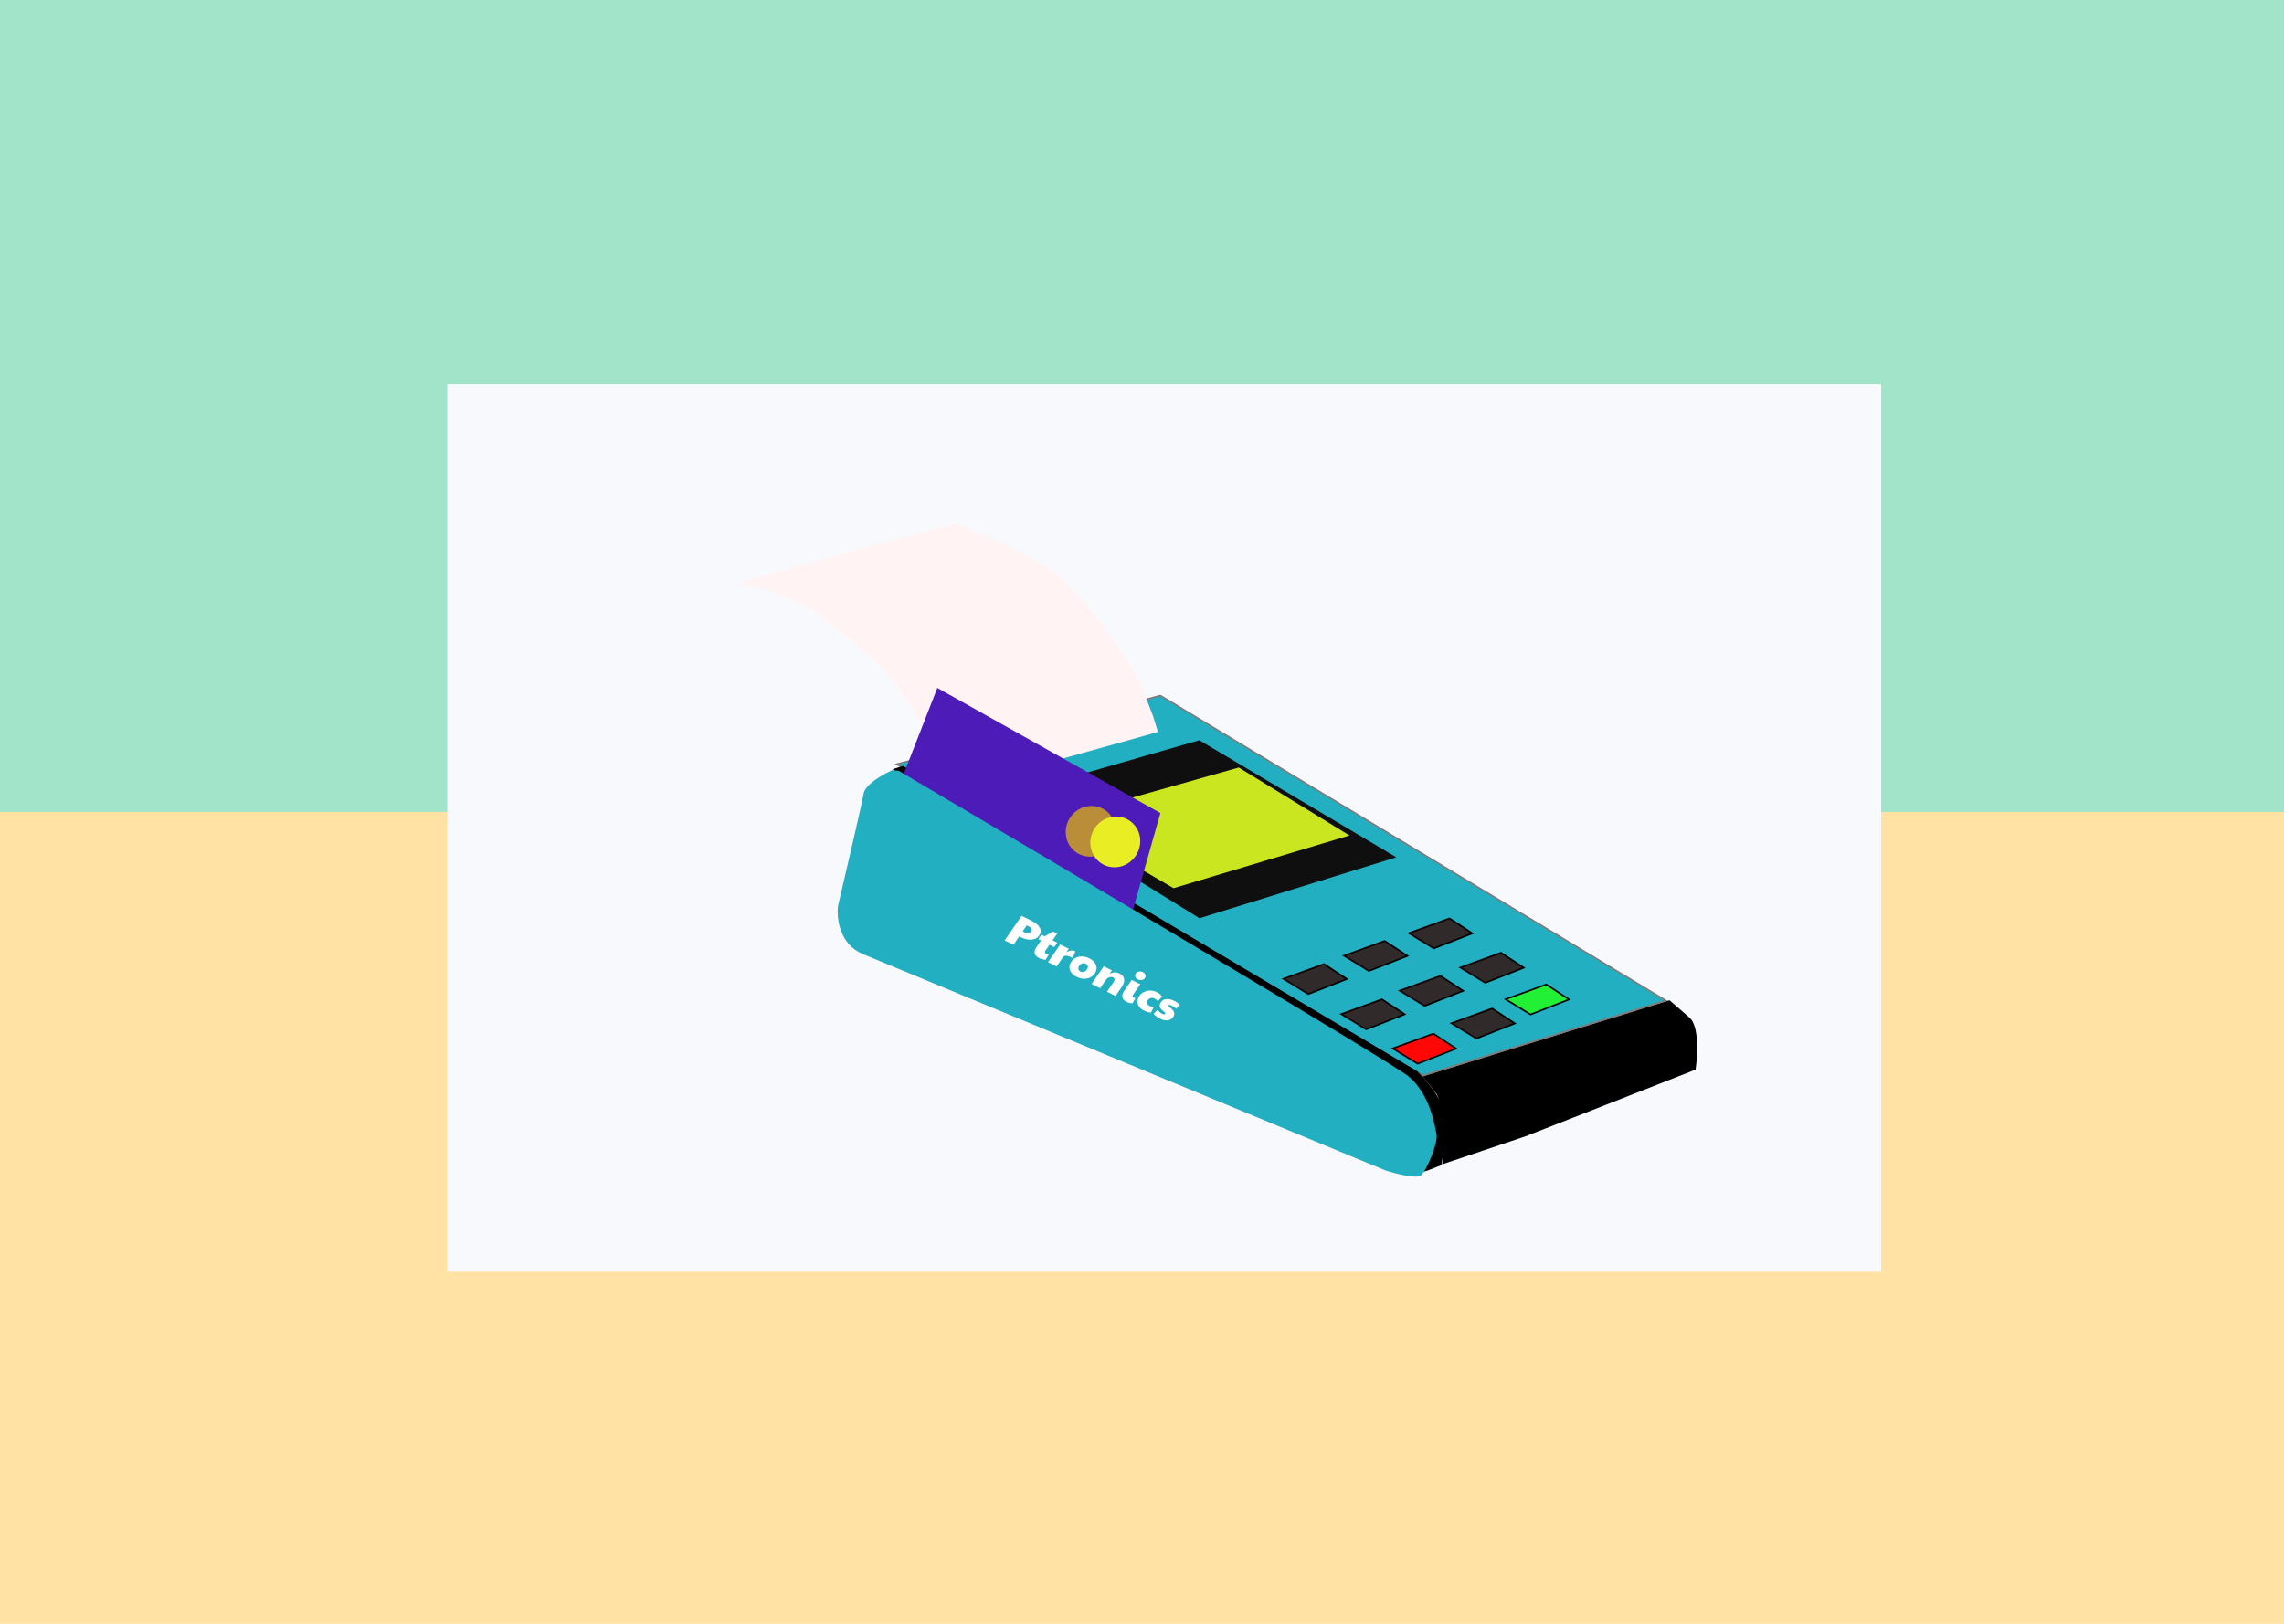 <svg width="1440" height="1024" viewBox="0 0 1440 1024" fill="none" xmlns="http://www.w3.org/2000/svg">
<g clip-path="url(#clip0)">
<rect width="1440" height="1024" fill="white"/>
<rect width="1440" height="1024" fill="#FFC446" fill-opacity="0.49"/>
<rect width="1460" height="512" fill="#45E6F0" fill-opacity="0.5"/>
<g filter="url(#filter0_d)">
<rect x="272" y="232" width="904" height="560" fill="#F8F9FD"/>
</g>
<g filter="url(#filter1_dd)">
<path d="M711.649 414.676L545.355 457.91L877.065 654.233L1030.2 606.935L711.649 414.676Z" fill="#22AFC2" stroke="#7F7A7A"/>
<path d="M736.15 442.812L612.477 478.414L736.212 555.058L860.338 516.625L736.15 442.812Z" fill="#0F0F0F"/>
<path d="M761.014 460.012L645.404 492.637L719.909 536.113L830.787 502.858L761.014 460.012Z" fill="#CAE621"/>
<path d="M873.371 651.429L549.32 459.016L542.787 461.039L545.219 463.099L630.038 515.468L750.261 588.174C778.91 604.717 841.216 641.014 861.251 653.864C881.287 666.714 879.832 696.065 876.601 709.133L875.608 715.366L879.933 714.206L888.764 710.753L892.284 688.659C894.449 675.062 880.577 658.172 873.371 651.429Z" fill="black"/>
<path d="M581.973 306L450.686 341.745L446 345.17L458.839 346.88C466.287 349.222 482.813 354.932 489.336 359.04C497.489 364.176 513.434 376.713 533.388 394.411C549.35 408.571 572.612 452.861 582.249 473.235L710.067 437.608L706.87 427.347L700.523 410.88L688.815 389.073C682.45 379.933 666.288 358.072 652.56 343.747C638.831 329.423 599.783 312.614 581.973 306Z" fill="#FFF3F3"/>
<path d="M570.957 409.824L711.587 488.718L692.649 555.622L543.008 481.313L570.957 409.824Z" fill="#4D1BB8"/>
<path d="M524.448 476.535C525.386 470.643 537.005 464.13 542.697 461.609L546.752 462.149C649.363 522.675 857.272 645.933 868.009 654.768C881.431 665.812 884.535 685.317 885.661 691.253C886.786 697.187 879.258 714.12 876.014 717.159C873.418 719.59 860.066 716.193 853.715 714.19C750.137 671.278 539.226 583.913 524.198 577.748C509.171 571.581 507.37 554.872 508.348 547.288C513.323 526.159 523.509 482.428 524.448 476.535Z" fill="#22AFC2"/>
<path d="M885.575 665.779C882.737 661.93 879.315 657.426 876.529 654.955L1032.57 606.797C1034.27 608.23 1039.18 612.436 1045.27 617.809C1051.36 623.182 1050.29 641.863 1049 650.533L941.714 692.598L889.286 710.242C889.566 707.34 890.023 696.404 890.569 690.744C891.252 683.667 888.109 669.217 885.575 665.779Z" fill="black"/>
<path d="M624.094 553.531L630.438 556.707C633.066 558.023 634.785 559.491 635.596 561.112C636.425 562.74 636.28 564.368 635.161 565.992C634.457 567.017 633.484 567.732 632.239 568.142C631.011 568.559 629.639 568.67 628.121 568.478C626.63 568.278 625.143 567.806 623.659 567.063L622.585 566.525L618.935 571.83L613.408 569.063L624.094 553.531ZM625.844 563.938C626.748 564.39 627.561 564.575 628.284 564.492C629.006 564.408 629.584 564.05 630.019 563.417C630.454 562.786 630.532 562.188 630.255 561.624C629.995 561.069 629.405 560.561 628.484 560.099L627.383 559.549L624.774 563.341C625.095 563.542 625.451 563.741 625.844 563.938ZM635.119 580.176C633.618 579.424 632.708 578.463 632.39 577.292C632.082 576.106 632.39 574.843 633.312 573.504L636.34 569.102L634.702 568.282L636.628 565.482L638.65 566.494L643.964 563.419L646.548 564.712L643.613 568.979L646.58 570.466L644.655 573.265L641.687 571.779L639.046 575.617C638.788 575.994 638.723 576.355 638.85 576.703C638.978 577.05 639.29 577.347 639.785 577.595C640.245 577.825 640.725 577.944 641.225 577.952L639.254 581.215C638.672 581.227 637.989 581.137 637.203 580.946C636.445 580.748 635.75 580.493 635.119 580.176ZM648.431 571.604L653.829 574.307L652.246 576.611C653.248 575.919 654.228 575.528 655.182 575.44C656.165 575.345 657.108 575.525 658.012 575.977L656.223 580.028C654.602 579.217 653.3 578.777 652.315 578.709C651.357 578.634 650.651 578.927 650.194 579.591L646.157 585.46L640.759 582.757L648.431 571.604ZM658.781 592.024C657.349 591.306 656.241 590.417 655.456 589.357C654.689 588.306 654.29 587.186 654.26 585.996C654.257 584.801 654.648 583.631 655.436 582.487C656.222 581.344 657.231 580.493 658.463 579.936C659.705 579.364 661.046 579.115 662.486 579.188C663.943 579.271 665.388 579.671 666.821 580.387C668.271 581.113 669.379 582.002 670.147 583.054C670.941 584.099 671.344 585.212 671.359 586.393C671.372 587.572 670.985 588.735 670.198 589.879C669.4 591.038 668.381 591.903 667.14 592.475C665.925 593.041 664.583 593.289 663.117 593.223C661.677 593.149 660.232 592.75 658.781 592.024ZM661.162 588.663C661.861 589.014 662.588 589.073 663.342 588.844C664.124 588.608 664.764 588.129 665.259 587.406C665.757 586.684 665.93 585.982 665.781 585.299C665.659 584.611 665.248 584.092 664.547 583.741C663.849 583.391 663.109 583.334 662.327 583.571C661.572 583.8 660.948 584.276 660.45 584.999C659.953 585.72 659.766 586.425 659.888 587.114C660.038 587.797 660.462 588.313 661.162 588.663ZM675.889 585.353L681.033 587.927L679.448 590.231C681.638 588.98 683.808 588.892 685.957 589.969C687.594 590.788 688.517 591.949 688.723 593.448C688.958 594.942 688.448 596.599 687.195 598.42L683.313 604.063L677.939 601.373L682.149 595.256C682.593 594.608 682.773 594.03 682.687 593.522C682.618 593.021 682.303 592.631 681.739 592.349C681.331 592.144 680.847 592.064 680.289 592.109C679.741 592.138 679.19 592.306 678.633 592.615C678.094 592.932 677.633 593.368 677.25 593.926L673.615 599.208L668.218 596.506L675.889 585.353ZM690.161 607.735C688.728 607.017 687.89 606.052 687.648 604.838C687.405 603.624 687.766 602.317 688.728 600.917L693.512 593.963L698.936 596.679L694.292 603.43C694.054 603.776 693.97 604.098 694.04 604.396C694.138 604.687 694.357 604.919 694.697 605.09C695.04 605.261 695.451 605.346 695.933 605.344L694.056 608.624C693.505 608.692 692.876 608.639 692.169 608.467C691.478 608.304 690.809 608.06 690.161 607.735ZM697.389 593.629C696.587 593.228 696.055 592.667 695.793 591.949C695.557 591.224 695.663 590.539 696.107 589.891C696.552 589.244 697.215 588.848 698.096 588.701C698.976 588.555 699.79 588.669 700.542 589.045C701.326 589.438 701.844 590.002 702.097 590.735C702.367 591.477 702.288 592.156 701.864 592.773C701.408 593.436 700.741 593.84 699.861 593.985C698.98 594.132 698.157 594.013 697.389 593.629ZM701.322 613.324C699.957 612.64 698.913 611.793 698.186 610.781C697.487 609.764 697.145 608.662 697.158 607.476C697.189 606.297 697.593 605.143 698.37 604.015C699.115 602.931 700.101 602.099 701.326 601.518C702.551 600.938 703.867 600.656 705.277 600.673C706.686 600.692 708.039 601.025 709.336 601.675C710.99 602.503 712.088 603.457 712.629 604.537L710.077 607.296C709.281 606.554 708.568 606.024 707.937 605.708C707.117 605.298 706.324 605.184 705.557 605.367C704.8 605.535 704.178 605.971 703.691 606.679C703.205 607.386 703.055 608.071 703.243 608.73C703.431 609.391 703.917 609.918 704.701 610.311C705.384 610.653 706.273 610.926 707.371 611.132L705.683 614.535C704.927 614.501 704.214 614.387 703.544 614.193C702.864 614.015 702.124 613.725 701.322 613.324ZM711.497 618.418C709.705 617.521 708.297 616.502 707.27 615.36L709.707 612.968C710.665 613.975 711.725 614.769 712.885 615.349C713.738 615.776 714.309 615.779 714.599 615.358C714.744 615.147 714.735 614.909 714.573 614.646C714.427 614.392 714.049 614.04 713.439 613.593C712.189 612.644 711.445 611.725 711.208 610.837C710.988 609.957 711.24 608.991 711.965 607.937C712.851 606.783 714.015 606.141 715.455 606.014C716.896 605.885 718.487 606.256 720.227 607.128C721.114 607.571 721.836 608.004 722.394 608.426C722.981 608.841 723.461 609.293 723.834 609.784L721.449 612.201C721.069 611.788 720.61 611.386 720.075 610.997C719.557 610.617 719.102 610.328 718.71 610.132C718.13 609.841 717.693 609.693 717.4 609.688C717.105 609.682 716.896 609.769 716.771 609.95C716.543 610.281 716.81 610.728 717.569 611.291C718.955 612.308 719.826 613.31 720.179 614.297C720.533 615.283 720.353 616.295 719.638 617.334C718.82 618.523 717.695 619.225 716.263 619.438C714.859 619.646 713.271 619.306 711.497 618.418Z" fill="white"/>
<g filter="url(#filter2_dd)">
<path d="M794.777 559.961L769.141 569.275L784.862 578.89L809.146 569.395L794.777 559.961Z" fill="#302A2A"/>
<path d="M794.777 559.961L769.141 569.275L784.862 578.89L809.146 569.395L794.777 559.961Z" stroke="black"/>
</g>
<g filter="url(#filter3_dd)">
<path d="M832.988 545.379L807.352 554.693L823.072 564.308L847.357 554.813L832.988 545.379Z" fill="#302A2A"/>
<path d="M832.988 545.379L807.352 554.693L823.072 564.308L847.357 554.813L832.988 545.379Z" stroke="black"/>
</g>
<g filter="url(#filter4_dd)">
<path d="M873.896 531.16L848.26 540.474L863.98 550.089L888.265 540.594L873.896 531.16Z" fill="#302A2A"/>
<path d="M873.896 531.16L848.26 540.474L863.98 550.089L888.265 540.594L873.896 531.16Z" stroke="black"/>
</g>
<g filter="url(#filter5_dd)">
<path d="M831.266 582.188L805.629 591.501L821.349 601.116L845.634 591.622L831.266 582.188Z" fill="#302A2A"/>
<path d="M831.266 582.188L805.629 591.501L821.349 601.116L845.634 591.622L831.266 582.188Z" stroke="black"/>
</g>
<g filter="url(#filter6_dd)">
<path d="M868.121 567.414L842.484 576.728L858.204 586.343L882.49 576.848L868.121 567.414Z" fill="#302A2A"/>
<path d="M868.121 567.414L842.484 576.728L858.204 586.343L882.49 576.848L868.121 567.414Z" stroke="black"/>
</g>
<g filter="url(#filter7_dd)">
<path d="M906.328 552.836L880.691 562.151L896.413 571.765L920.697 562.271L906.328 552.836Z" fill="#302A2A"/>
<path d="M906.328 552.836L880.691 562.151L896.413 571.765L920.697 562.271L906.328 552.836Z" stroke="black"/>
</g>
<g filter="url(#filter8_dd)">
<path d="M863.696 603.852L838.061 613.167L853.781 622.78L878.065 613.287L863.696 603.852Z" fill="#FF0707"/>
<path d="M863.696 603.852L838.061 613.167L853.781 622.78L878.065 613.287L863.696 603.852Z" stroke="black"/>
</g>
<g filter="url(#filter9_dd)">
<path d="M900.73 587.961L875.094 597.275L890.814 606.89L915.099 597.395L900.73 587.961Z" fill="#302A2A"/>
<path d="M900.73 587.961L875.094 597.275L890.814 606.89L915.099 597.395L900.73 587.961Z" stroke="black"/>
</g>
<g filter="url(#filter10_dd)">
<path d="M934.885 572.832L909.248 582.146L924.969 591.761L949.254 582.266L934.885 572.832Z" fill="#21F035"/>
<path d="M934.885 572.832L909.248 582.146L924.969 591.761L949.254 582.266L934.885 572.832Z" stroke="black"/>
</g>
<path d="M665.131 516.092C673.715 517.235 681.805 511.059 683.2 502.299C684.596 493.538 678.768 485.509 670.185 484.366C661.601 483.223 653.511 489.399 652.116 498.16C650.72 506.92 656.548 514.949 665.131 516.092Z" fill="#BA8E38"/>
<path d="M680.629 522.783C689.213 523.926 697.303 517.751 698.698 508.99C700.094 500.229 694.267 492.201 685.683 491.058C677.099 489.915 669.009 496.09 667.614 504.851C666.218 513.612 672.046 521.64 680.629 522.783Z" fill="#E9ED23"/>
</g>
</g>
<defs>
<filter id="filter0_d" x="262" y="222" width="944" height="600" filterUnits="userSpaceOnUse" color-interpolation-filters="sRGB">
<feFlood flood-opacity="0" result="BackgroundImageFix"/>
<feColorMatrix in="SourceAlpha" type="matrix" values="0 0 0 0 0 0 0 0 0 0 0 0 0 0 0 0 0 0 127 0"/>
<feOffset dx="10" dy="10"/>
<feGaussianBlur stdDeviation="10"/>
<feColorMatrix type="matrix" values="0 0 0 0 0 0 0 0 0 0 0 0 0 0 0 0 0 0 0.25 0"/>
<feBlend mode="normal" in2="BackgroundImageFix" result="effect1_dropShadow"/>
<feBlend mode="normal" in="SourceGraphic" in2="effect1_dropShadow" result="shape"/>
</filter>
<filter id="filter1_dd" x="442" y="306" width="637.999" height="442.003" filterUnits="userSpaceOnUse" color-interpolation-filters="sRGB">
<feFlood flood-opacity="0" result="BackgroundImageFix"/>
<feColorMatrix in="SourceAlpha" type="matrix" values="0 0 0 0 0 0 0 0 0 0 0 0 0 0 0 0 0 0 127 0"/>
<feOffset dy="4"/>
<feGaussianBlur stdDeviation="2"/>
<feColorMatrix type="matrix" values="0 0 0 0 0 0 0 0 0 0 0 0 0 0 0 0 0 0 0.25 0"/>
<feBlend mode="normal" in2="BackgroundImageFix" result="effect1_dropShadow"/>
<feColorMatrix in="SourceAlpha" type="matrix" values="0 0 0 0 0 0 0 0 0 0 0 0 0 0 0 0 0 0 127 0"/>
<feOffset dx="20" dy="20"/>
<feGaussianBlur stdDeviation="5"/>
<feColorMatrix type="matrix" values="0 0 0 0 0 0 0 0 0 0 0 0 0 0 0 0 0 0 0.25 0"/>
<feBlend mode="normal" in2="effect1_dropShadow" result="effect2_dropShadow"/>
<feBlend mode="normal" in="SourceGraphic" in2="effect2_dropShadow" result="shape"/>
</filter>
<filter id="filter2_dd" x="763.994" y="559.406" width="86.236" height="60.04" filterUnits="userSpaceOnUse" color-interpolation-filters="sRGB">
<feFlood flood-opacity="0" result="BackgroundImageFix"/>
<feColorMatrix in="SourceAlpha" type="matrix" values="0 0 0 0 0 0 0 0 0 0 0 0 0 0 0 0 0 0 127 0"/>
<feOffset dy="4"/>
<feGaussianBlur stdDeviation="2"/>
<feColorMatrix type="matrix" values="0 0 0 0 0 0 0 0 0 0 0 0 0 0 0 0 0 0 0.25 0"/>
<feBlend mode="normal" in2="BackgroundImageFix" result="effect1_dropShadow"/>
<feColorMatrix in="SourceAlpha" type="matrix" values="0 0 0 0 0 0 0 0 0 0 0 0 0 0 0 0 0 0 127 0"/>
<feOffset dx="20" dy="20"/>
<feGaussianBlur stdDeviation="10"/>
<feColorMatrix type="matrix" values="0 0 0 0 0 0 0 0 0 0 0 0 0 0 0 0 0 0 0.25 0"/>
<feBlend mode="normal" in2="effect1_dropShadow" result="effect2_dropShadow"/>
<feBlend mode="normal" in="SourceGraphic" in2="effect2_dropShadow" result="shape"/>
</filter>
<filter id="filter3_dd" x="802.205" y="544.824" width="86.236" height="60.04" filterUnits="userSpaceOnUse" color-interpolation-filters="sRGB">
<feFlood flood-opacity="0" result="BackgroundImageFix"/>
<feColorMatrix in="SourceAlpha" type="matrix" values="0 0 0 0 0 0 0 0 0 0 0 0 0 0 0 0 0 0 127 0"/>
<feOffset dy="4"/>
<feGaussianBlur stdDeviation="2"/>
<feColorMatrix type="matrix" values="0 0 0 0 0 0 0 0 0 0 0 0 0 0 0 0 0 0 0.25 0"/>
<feBlend mode="normal" in2="BackgroundImageFix" result="effect1_dropShadow"/>
<feColorMatrix in="SourceAlpha" type="matrix" values="0 0 0 0 0 0 0 0 0 0 0 0 0 0 0 0 0 0 127 0"/>
<feOffset dx="20" dy="20"/>
<feGaussianBlur stdDeviation="10"/>
<feColorMatrix type="matrix" values="0 0 0 0 0 0 0 0 0 0 0 0 0 0 0 0 0 0 0.25 0"/>
<feBlend mode="normal" in2="effect1_dropShadow" result="effect2_dropShadow"/>
<feBlend mode="normal" in="SourceGraphic" in2="effect2_dropShadow" result="shape"/>
</filter>
<filter id="filter4_dd" x="843.113" y="530.605" width="86.236" height="60.04" filterUnits="userSpaceOnUse" color-interpolation-filters="sRGB">
<feFlood flood-opacity="0" result="BackgroundImageFix"/>
<feColorMatrix in="SourceAlpha" type="matrix" values="0 0 0 0 0 0 0 0 0 0 0 0 0 0 0 0 0 0 127 0"/>
<feOffset dy="4"/>
<feGaussianBlur stdDeviation="2"/>
<feColorMatrix type="matrix" values="0 0 0 0 0 0 0 0 0 0 0 0 0 0 0 0 0 0 0.25 0"/>
<feBlend mode="normal" in2="BackgroundImageFix" result="effect1_dropShadow"/>
<feColorMatrix in="SourceAlpha" type="matrix" values="0 0 0 0 0 0 0 0 0 0 0 0 0 0 0 0 0 0 127 0"/>
<feOffset dx="20" dy="20"/>
<feGaussianBlur stdDeviation="10"/>
<feColorMatrix type="matrix" values="0 0 0 0 0 0 0 0 0 0 0 0 0 0 0 0 0 0 0.25 0"/>
<feBlend mode="normal" in2="effect1_dropShadow" result="effect2_dropShadow"/>
<feBlend mode="normal" in="SourceGraphic" in2="effect2_dropShadow" result="shape"/>
</filter>
<filter id="filter5_dd" x="800.482" y="581.633" width="86.236" height="60.04" filterUnits="userSpaceOnUse" color-interpolation-filters="sRGB">
<feFlood flood-opacity="0" result="BackgroundImageFix"/>
<feColorMatrix in="SourceAlpha" type="matrix" values="0 0 0 0 0 0 0 0 0 0 0 0 0 0 0 0 0 0 127 0"/>
<feOffset dy="4"/>
<feGaussianBlur stdDeviation="2"/>
<feColorMatrix type="matrix" values="0 0 0 0 0 0 0 0 0 0 0 0 0 0 0 0 0 0 0.25 0"/>
<feBlend mode="normal" in2="BackgroundImageFix" result="effect1_dropShadow"/>
<feColorMatrix in="SourceAlpha" type="matrix" values="0 0 0 0 0 0 0 0 0 0 0 0 0 0 0 0 0 0 127 0"/>
<feOffset dx="20" dy="20"/>
<feGaussianBlur stdDeviation="10"/>
<feColorMatrix type="matrix" values="0 0 0 0 0 0 0 0 0 0 0 0 0 0 0 0 0 0 0.25 0"/>
<feBlend mode="normal" in2="effect1_dropShadow" result="effect2_dropShadow"/>
<feBlend mode="normal" in="SourceGraphic" in2="effect2_dropShadow" result="shape"/>
</filter>
<filter id="filter6_dd" x="837.338" y="566.859" width="86.236" height="60.04" filterUnits="userSpaceOnUse" color-interpolation-filters="sRGB">
<feFlood flood-opacity="0" result="BackgroundImageFix"/>
<feColorMatrix in="SourceAlpha" type="matrix" values="0 0 0 0 0 0 0 0 0 0 0 0 0 0 0 0 0 0 127 0"/>
<feOffset dy="4"/>
<feGaussianBlur stdDeviation="2"/>
<feColorMatrix type="matrix" values="0 0 0 0 0 0 0 0 0 0 0 0 0 0 0 0 0 0 0.25 0"/>
<feBlend mode="normal" in2="BackgroundImageFix" result="effect1_dropShadow"/>
<feColorMatrix in="SourceAlpha" type="matrix" values="0 0 0 0 0 0 0 0 0 0 0 0 0 0 0 0 0 0 127 0"/>
<feOffset dx="20" dy="20"/>
<feGaussianBlur stdDeviation="10"/>
<feColorMatrix type="matrix" values="0 0 0 0 0 0 0 0 0 0 0 0 0 0 0 0 0 0 0.25 0"/>
<feBlend mode="normal" in2="effect1_dropShadow" result="effect2_dropShadow"/>
<feBlend mode="normal" in="SourceGraphic" in2="effect2_dropShadow" result="shape"/>
</filter>
<filter id="filter7_dd" x="875.545" y="552.281" width="86.236" height="60.04" filterUnits="userSpaceOnUse" color-interpolation-filters="sRGB">
<feFlood flood-opacity="0" result="BackgroundImageFix"/>
<feColorMatrix in="SourceAlpha" type="matrix" values="0 0 0 0 0 0 0 0 0 0 0 0 0 0 0 0 0 0 127 0"/>
<feOffset dy="4"/>
<feGaussianBlur stdDeviation="2"/>
<feColorMatrix type="matrix" values="0 0 0 0 0 0 0 0 0 0 0 0 0 0 0 0 0 0 0.25 0"/>
<feBlend mode="normal" in2="BackgroundImageFix" result="effect1_dropShadow"/>
<feColorMatrix in="SourceAlpha" type="matrix" values="0 0 0 0 0 0 0 0 0 0 0 0 0 0 0 0 0 0 127 0"/>
<feOffset dx="20" dy="20"/>
<feGaussianBlur stdDeviation="10"/>
<feColorMatrix type="matrix" values="0 0 0 0 0 0 0 0 0 0 0 0 0 0 0 0 0 0 0.25 0"/>
<feBlend mode="normal" in2="effect1_dropShadow" result="effect2_dropShadow"/>
<feBlend mode="normal" in="SourceGraphic" in2="effect2_dropShadow" result="shape"/>
</filter>
<filter id="filter8_dd" x="832.914" y="603.297" width="86.234" height="60.04" filterUnits="userSpaceOnUse" color-interpolation-filters="sRGB">
<feFlood flood-opacity="0" result="BackgroundImageFix"/>
<feColorMatrix in="SourceAlpha" type="matrix" values="0 0 0 0 0 0 0 0 0 0 0 0 0 0 0 0 0 0 127 0"/>
<feOffset dy="4"/>
<feGaussianBlur stdDeviation="2"/>
<feColorMatrix type="matrix" values="0 0 0 0 0 0 0 0 0 0 0 0 0 0 0 0 0 0 0.25 0"/>
<feBlend mode="normal" in2="BackgroundImageFix" result="effect1_dropShadow"/>
<feColorMatrix in="SourceAlpha" type="matrix" values="0 0 0 0 0 0 0 0 0 0 0 0 0 0 0 0 0 0 127 0"/>
<feOffset dx="20" dy="20"/>
<feGaussianBlur stdDeviation="10"/>
<feColorMatrix type="matrix" values="0 0 0 0 0 0 0 0 0 0 0 0 0 0 0 0 0 0 0.25 0"/>
<feBlend mode="normal" in2="effect1_dropShadow" result="effect2_dropShadow"/>
<feBlend mode="normal" in="SourceGraphic" in2="effect2_dropShadow" result="shape"/>
</filter>
<filter id="filter9_dd" x="869.947" y="587.406" width="86.236" height="60.04" filterUnits="userSpaceOnUse" color-interpolation-filters="sRGB">
<feFlood flood-opacity="0" result="BackgroundImageFix"/>
<feColorMatrix in="SourceAlpha" type="matrix" values="0 0 0 0 0 0 0 0 0 0 0 0 0 0 0 0 0 0 127 0"/>
<feOffset dy="4"/>
<feGaussianBlur stdDeviation="2"/>
<feColorMatrix type="matrix" values="0 0 0 0 0 0 0 0 0 0 0 0 0 0 0 0 0 0 0.25 0"/>
<feBlend mode="normal" in2="BackgroundImageFix" result="effect1_dropShadow"/>
<feColorMatrix in="SourceAlpha" type="matrix" values="0 0 0 0 0 0 0 0 0 0 0 0 0 0 0 0 0 0 127 0"/>
<feOffset dx="20" dy="20"/>
<feGaussianBlur stdDeviation="10"/>
<feColorMatrix type="matrix" values="0 0 0 0 0 0 0 0 0 0 0 0 0 0 0 0 0 0 0.25 0"/>
<feBlend mode="normal" in2="effect1_dropShadow" result="effect2_dropShadow"/>
<feBlend mode="normal" in="SourceGraphic" in2="effect2_dropShadow" result="shape"/>
</filter>
<filter id="filter10_dd" x="904.102" y="572.277" width="86.236" height="60.04" filterUnits="userSpaceOnUse" color-interpolation-filters="sRGB">
<feFlood flood-opacity="0" result="BackgroundImageFix"/>
<feColorMatrix in="SourceAlpha" type="matrix" values="0 0 0 0 0 0 0 0 0 0 0 0 0 0 0 0 0 0 127 0"/>
<feOffset dy="4"/>
<feGaussianBlur stdDeviation="2"/>
<feColorMatrix type="matrix" values="0 0 0 0 0 0 0 0 0 0 0 0 0 0 0 0 0 0 0.25 0"/>
<feBlend mode="normal" in2="BackgroundImageFix" result="effect1_dropShadow"/>
<feColorMatrix in="SourceAlpha" type="matrix" values="0 0 0 0 0 0 0 0 0 0 0 0 0 0 0 0 0 0 127 0"/>
<feOffset dx="20" dy="20"/>
<feGaussianBlur stdDeviation="10"/>
<feColorMatrix type="matrix" values="0 0 0 0 0 0 0 0 0 0 0 0 0 0 0 0 0 0 0.25 0"/>
<feBlend mode="normal" in2="effect1_dropShadow" result="effect2_dropShadow"/>
<feBlend mode="normal" in="SourceGraphic" in2="effect2_dropShadow" result="shape"/>
</filter>
<clipPath id="clip0">
<rect width="1440" height="1024" fill="white"/>
</clipPath>
</defs>
</svg>
